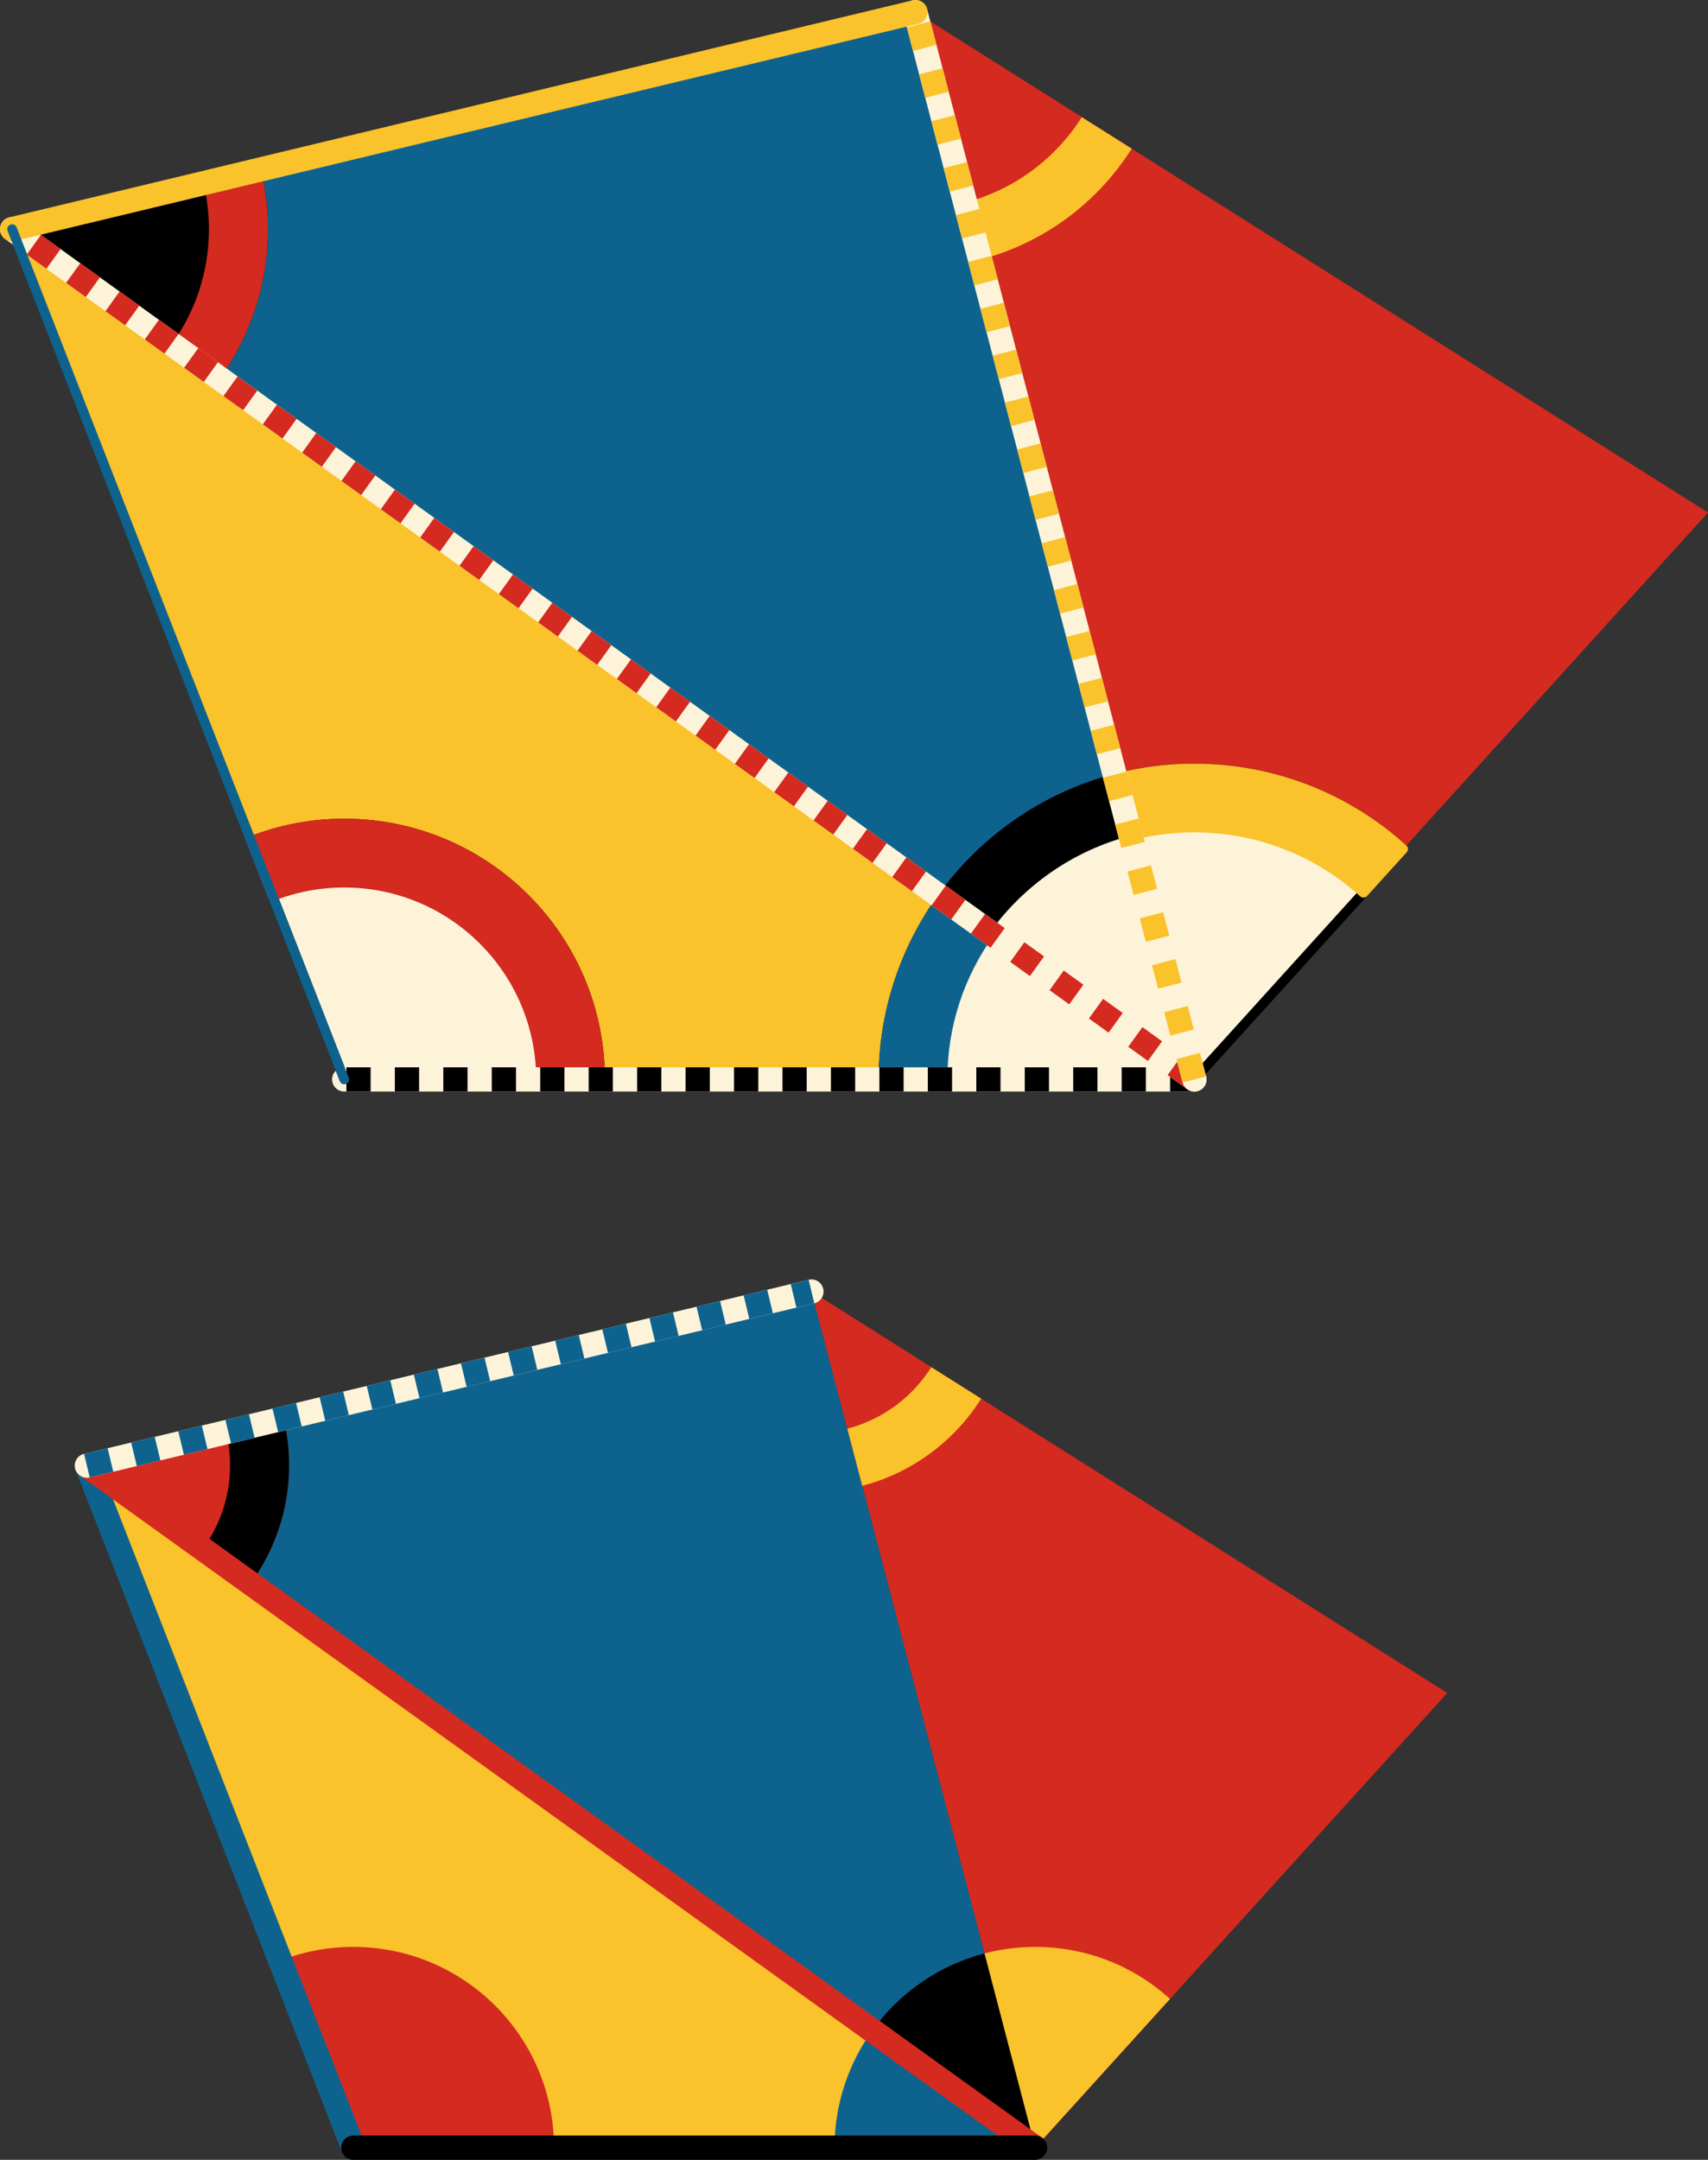 <svg xmlns="http://www.w3.org/2000/svg" viewBox="0 0 352.5 445.66" preserveAspectRatio="xMidYMid meet" role="img">
  <rect x="0" y="0" width="352.5" height="445.66" fill="#333333" stroke="none"/>
  <title>Proposition 18 figure</title>
  <polygon class="fill-red" data-name="triangle-red-bottom" points="213.65,443.16 167.47,266.5 298.69,349.33 " style="fill:#d42a20;fill-opacity:1;stroke-opacity:0;"/>
  <polygon class="fill-blue" data-name="triangle-blue-bottom" points="17.93,302.42 213.65,443.16 167.47,266.5 " style="fill:#0e638e;fill-opacity:1;stroke-opacity:0;"/>
  <polygon class="fill-yellow" data-name="triangle-yellow-bottom" points="72.91,443.16 213.65,443.16 17.93,302.42 " style="fill:#fac22b;fill-opacity:1;stroke-opacity:0;"/>
  <path class="fill-red" data-name="angle-red-bottom-top-right" d="M202.5,288.61c-5.54,8.76-14.26,15.29-24.55,17.98l-10.48-40.09C167.47,266.5,202.5,288.61,202.5,288.61z" style="fill:#d42a20;fill-opacity:1;stroke-opacity:0;"/>
  <path class="fill-yellow" data-name="arc-yellow-bottom" d="M192.2,282.11c-3.91,6.18-10.07,10.8-17.33,12.69l3.08,11.79c10.29-2.68,19.01-9.22,24.55-17.98L192.2,282.11z" style="fill:#fac22b;fill-opacity:1;stroke-opacity:0;"/>
  <path class="fill-red" data-name="angle-red-bottom-top" d="M51.73,326.72c4.99-6.84,7.94-15.26,7.94-24.37c0-3.33-0.4-6.57-1.15-9.67l-40.58,9.75L51.73,326.72z" style="fill:#d42a20;fill-opacity:1;stroke-opacity:0;"/>
  <path class="fill-red" data-name="angle-red-bottom-bottom" d="M72.91,401.73c-5.32,0-10.4,1.01-15.07,2.84l15.07,38.59h41.43C114.34,420.28,95.79,401.73,72.91,401.73z" style="fill:#d42a20;fill-opacity:1;stroke-opacity:0;"/>
  <path class="fill-yellow" data-name="angle-yellow-bottom" d="M213.65,443.16l27.82-30.7c-7.35-6.67-17.11-10.73-27.82-10.73c-3.62,0-7.13,0.47-10.48,1.34L213.65,443.16z" style="fill:#fac22b;fill-opacity:1;stroke-opacity:0;"/>
  <path class="fill-black" data-name="angle-black-bottom" d="M213.65,443.16l-10.48-40.09c-9.46,2.47-17.59,8.19-23.15,15.91L213.65,443.16z" style="fill:#000000;fill-opacity:1;stroke-opacity:0;"/>
  <path class="fill-blue" data-name="angle-blue-bottom" d="M180.03,418.98c-4.9,6.81-7.8,15.15-7.8,24.18h41.43L180.03,418.98z" style="fill:#0e638e;fill-opacity:1;stroke-opacity:0;"/>
  <path class="fill-black" data-name="arc-black-bottom" d="M51.73,326.72c4.99-6.84,7.94-15.26,7.94-24.37c0-3.33-0.4-6.57-1.15-9.67l-11.85,2.85c0.52,2.19,0.81,4.48,0.81,6.83c0,6.46-2.1,12.42-5.64,17.26L51.73,326.72z" style="fill:#000000;fill-opacity:1;stroke-opacity:0;"/>
  <line class="stroke-blue" data-name="line-blue-bottom" x1="72.91" y1="443.16" x2="17.93" y2="302.42" style="stroke:#0e638e;stroke-width:5;stroke-opacity:1;stroke-linecap:round;stroke-linejoin:round;fill-opacity:0;"/>
  <line class="stroke-red" data-name="line-red-bottom" x1="213.65" y1="443.16" x2="17.93" y2="302.42" style="stroke:#d42a20;stroke-width:5;stroke-opacity:1;stroke-linecap:round;stroke-linejoin:round;fill-opacity:0;"/>
  <line class="stroke-trans" data-name="line-blue-dotted-bottom-trans" x1="17.93" y1="302.42" x2="167.47" y2="266.5" style="stroke:#fcf3d9;stroke-width:5;stroke-opacity:1;stroke-linecap:round;stroke-linejoin:round;fill-opacity:0;"/>
  <line class="stroke-blue stroke-dotted" data-name="line-blue-dotted-bottom" x1="17.93" y1="302.42" x2="167.47" y2="266.5" style="stroke:#0e638e;stroke-width:5;stroke-opacity:1;stroke-linecap:butt;stroke-linejoin:round;stroke-dasharray:5;fill-opacity:0;"/>
  <line class="stroke-black" data-name="line-black-bottom" x1="213.65" y1="443.16" x2="72.91" y2="443.16" style="stroke:#000000;stroke-width:5;stroke-opacity:1;stroke-linecap:round;stroke-linejoin:round;fill-opacity:0;"/>
  <polygon class="fill-red" data-name="triangle-red-top" points="246.49,222.73 188.92,2.5 352.5,105.76 " style="fill:#d42a20;fill-opacity:1;stroke-opacity:0;"/>
  <polygon class="fill-blue" data-name="triangle-blue-top" points="2.5,47.28 246.49,222.73 188.92,2.5 " style="fill:#0e638e;fill-opacity:1;stroke-opacity:0;"/>
  <polygon class="fill-yellow" data-name="triangle-yellow-top" points="71.04,222.73 246.49,222.73 2.5,47.28 " style="fill:#fac22b;fill-opacity:1;stroke-opacity:0;"/>
  <path class="fill-trans stroke-black stroke-thin" data-name="angle-outline-red-top" d="M71.04,169.94c-6.78,0-13.26,1.29-19.21,3.62l19.21,49.18h52.8C123.84,193.57,100.2,169.94,71.04,169.94z" style="fill:#fcf3d9;fill-opacity:1;stroke:#000000;stroke-width:2;stroke-opacity:1;stroke-linecap:round;stroke-linejoin:round;"/>
  <path class="fill-black" data-name="angle-black-top" d="M45.36,78.1c6.25-8.67,9.94-19.31,9.94-30.82c0-4.25-0.52-8.37-1.46-12.33L2.5,47.28L45.36,78.1z" style="fill:#000000;fill-opacity:1;stroke-opacity:0;"/>
  <path class="fill-red" data-name="arc-red-top-top" d="M45.36,78.1c6.25-8.67,9.94-19.31,9.94-30.82c0-4.25-0.52-8.37-1.46-12.33l-11.85,2.85c0.73,3.04,1.13,6.22,1.13,9.49c0,8.85-2.84,17.04-7.65,23.71L45.36,78.1z" style="fill:#d42a20;fill-opacity:1;stroke-opacity:0;"/>
  <path class="fill-red" data-name="angle-red-top" d="M233.56,30.68c-7.06,11.16-18.18,19.49-31.29,22.91L188.92,2.5C188.92,2.5,233.56,30.68,233.56,30.68z" style="fill:#d42a20;fill-opacity:1;stroke-opacity:0;"/>
  <path class="fill-yellow" data-name="arc-yellow-top-top" d="M223.26,24.18c-5.43,8.58-13.98,14.99-24.07,17.62l3.08,11.79c13.11-3.42,24.23-11.75,31.29-22.91L223.26,24.18z" style="fill:#fac22b;fill-opacity:1;stroke-opacity:0;"/>
  <path class="fill-red stroke-red stroke-thin" data-name="arc-red-top-bottom" d="M71.04,169.94c-6.78,0-13.26,1.29-19.21,3.62l4.43,11.35c4.58-1.79,9.56-2.78,14.78-2.78c22.43,0,40.62,18.18,40.62,40.62h12.18C123.84,193.57,100.2,169.94,71.04,169.94z" style="fill:#d42a20;fill-opacity:1;stroke:#d42a20;stroke-width:2;stroke-opacity:1;stroke-linecap:round;stroke-linejoin:round;"/>
  <path class="fill-trans stroke-black stroke-thin" data-name="angle-outline-blue-top" d="M194.41,185.28c-7.59,10.54-12.08,23.47-12.08,37.46h64.17L194.41,185.28z" style="fill:#fcf3d9;fill-opacity:1;stroke:#000000;stroke-width:2;stroke-opacity:1;stroke-linecap:round;stroke-linejoin:round;"/>
  <path class="fill-trans stroke-black stroke-thin" data-name="angle-outline-black-top" d="M246.49,222.73l-16.23-62.1c-14.65,3.82-27.25,12.69-35.86,24.64L246.49,222.73z" style="fill:#fcf3d9;fill-opacity:1;stroke:#000000;stroke-width:2;stroke-opacity:1;stroke-linecap:round;stroke-linejoin:round;"/>
  <path class="fill-trans stroke-black stroke-thin" data-name="angle-outline-yellow-top" d="M246.49,222.73l43.09-47.55c-11.39-10.33-26.51-16.62-43.09-16.62c-5.61,0-11.05,0.72-16.23,2.08L246.49,222.73z" style="fill:#fcf3d9;fill-opacity:1;stroke:#000000;stroke-width:2;stroke-opacity:1;stroke-linecap:round;stroke-linejoin:round;"/>
  <path class="fill-blue stroke-blue stroke-thin" data-name="arc-blue-top" d="M204.3,192.39l-9.89-7.11c-7.59,10.54-12.08,23.47-12.08,37.46h12.18C194.51,211.41,198.14,200.93,204.3,192.39z" style="fill:#0e638e;fill-opacity:1;stroke:#0e638e;stroke-width:2;stroke-opacity:1;stroke-linecap:round;stroke-linejoin:round;"/>
  <path class="fill-black" data-name="arc-black-top" d="M204.3,192.39c6.97-9.68,17.18-16.87,29.05-19.96l-3.08-11.79c-14.65,3.82-27.25,12.69-35.86,24.64L204.3,192.39z" style="fill:#000000;fill-opacity:1;stroke-opacity:0;"/>
  <path class="fill-yellow stroke-yellow stroke-thin" data-name="arc-yellow-top-bottom" d="M230.26,160.64l3.08,11.79c4.2-1.1,8.61-1.68,13.15-1.68c13.44,0,25.68,5.1,34.91,13.47l8.18-9.03c-11.39-10.33-26.51-16.62-43.09-16.62C240.89,158.56,235.45,159.29,230.26,160.64z" style="fill:#fac22b;fill-opacity:1;stroke:#fac22b;stroke-width:2;stroke-opacity:1;stroke-linecap:round;stroke-linejoin:round;"/>
  <line class="stroke-trans" data-name="line-black-dotted-top-trans" x1="246.49" y1="222.73" x2="71.04" y2="222.73" style="stroke:#fcf3d9;stroke-width:5;stroke-opacity:1;stroke-linecap:round;stroke-linejoin:round;fill-opacity:0;"/>
  <line class="stroke-black stroke-dotted" data-name="line-black-dotted-top" x1="246.49" y1="222.73" x2="71.04" y2="222.73" style="stroke:#000000;stroke-width:5;stroke-opacity:1;stroke-linecap:butt;stroke-linejoin:round;stroke-dasharray:5;fill-opacity:0;"/>
  <line class="stroke-trans" data-name="line-red-dotted-top-trans" x1="246.49" y1="222.73" x2="2.5" y2="47.28" style="stroke:#fcf3d9;stroke-width:5;stroke-opacity:1;stroke-linecap:round;stroke-linejoin:round;fill-opacity:0;"/>
  <line class="stroke-red stroke-dotted" data-name="line-red-dotted-top" x1="246.49" y1="222.73" x2="2.5" y2="47.28" style="stroke:#d42a20;stroke-width:5;stroke-opacity:1;stroke-linecap:butt;stroke-linejoin:round;stroke-dasharray:5;fill-opacity:0;"/>
  <line class="stroke-trans" data-name="line-yellow-dotted-top-trans" x1="246.49" y1="222.73" x2="188.92" y2="2.5" style="stroke:#fcf3d9;stroke-width:5;stroke-opacity:1;stroke-linecap:round;stroke-linejoin:round;fill-opacity:0;"/>
  <line class="stroke-yellow stroke-dotted" data-name="line-yellow-dotted-top" x1="246.49" y1="222.73" x2="188.92" y2="2.5" style="stroke:#fac22b;stroke-width:5;stroke-opacity:1;stroke-linecap:butt;stroke-linejoin:round;stroke-dasharray:5;fill-opacity:0;"/>
  <line class="stroke-yellow" data-name="line-yellow-top" x1="2.5" y1="47.28" x2="188.92" y2="2.5" style="stroke:#fac22b;stroke-width:5;stroke-opacity:1;stroke-linecap:round;stroke-linejoin:round;fill-opacity:0;"/>
  <line class="stroke-blue stroke-thin" data-name="line-blue-thin-top" x1="71.04" y1="222.73" x2="2.5" y2="47.28" style="stroke:#0e638e;stroke-width:2;stroke-opacity:1;stroke-linecap:round;stroke-linejoin:round;fill-opacity:0;"/>
</svg>